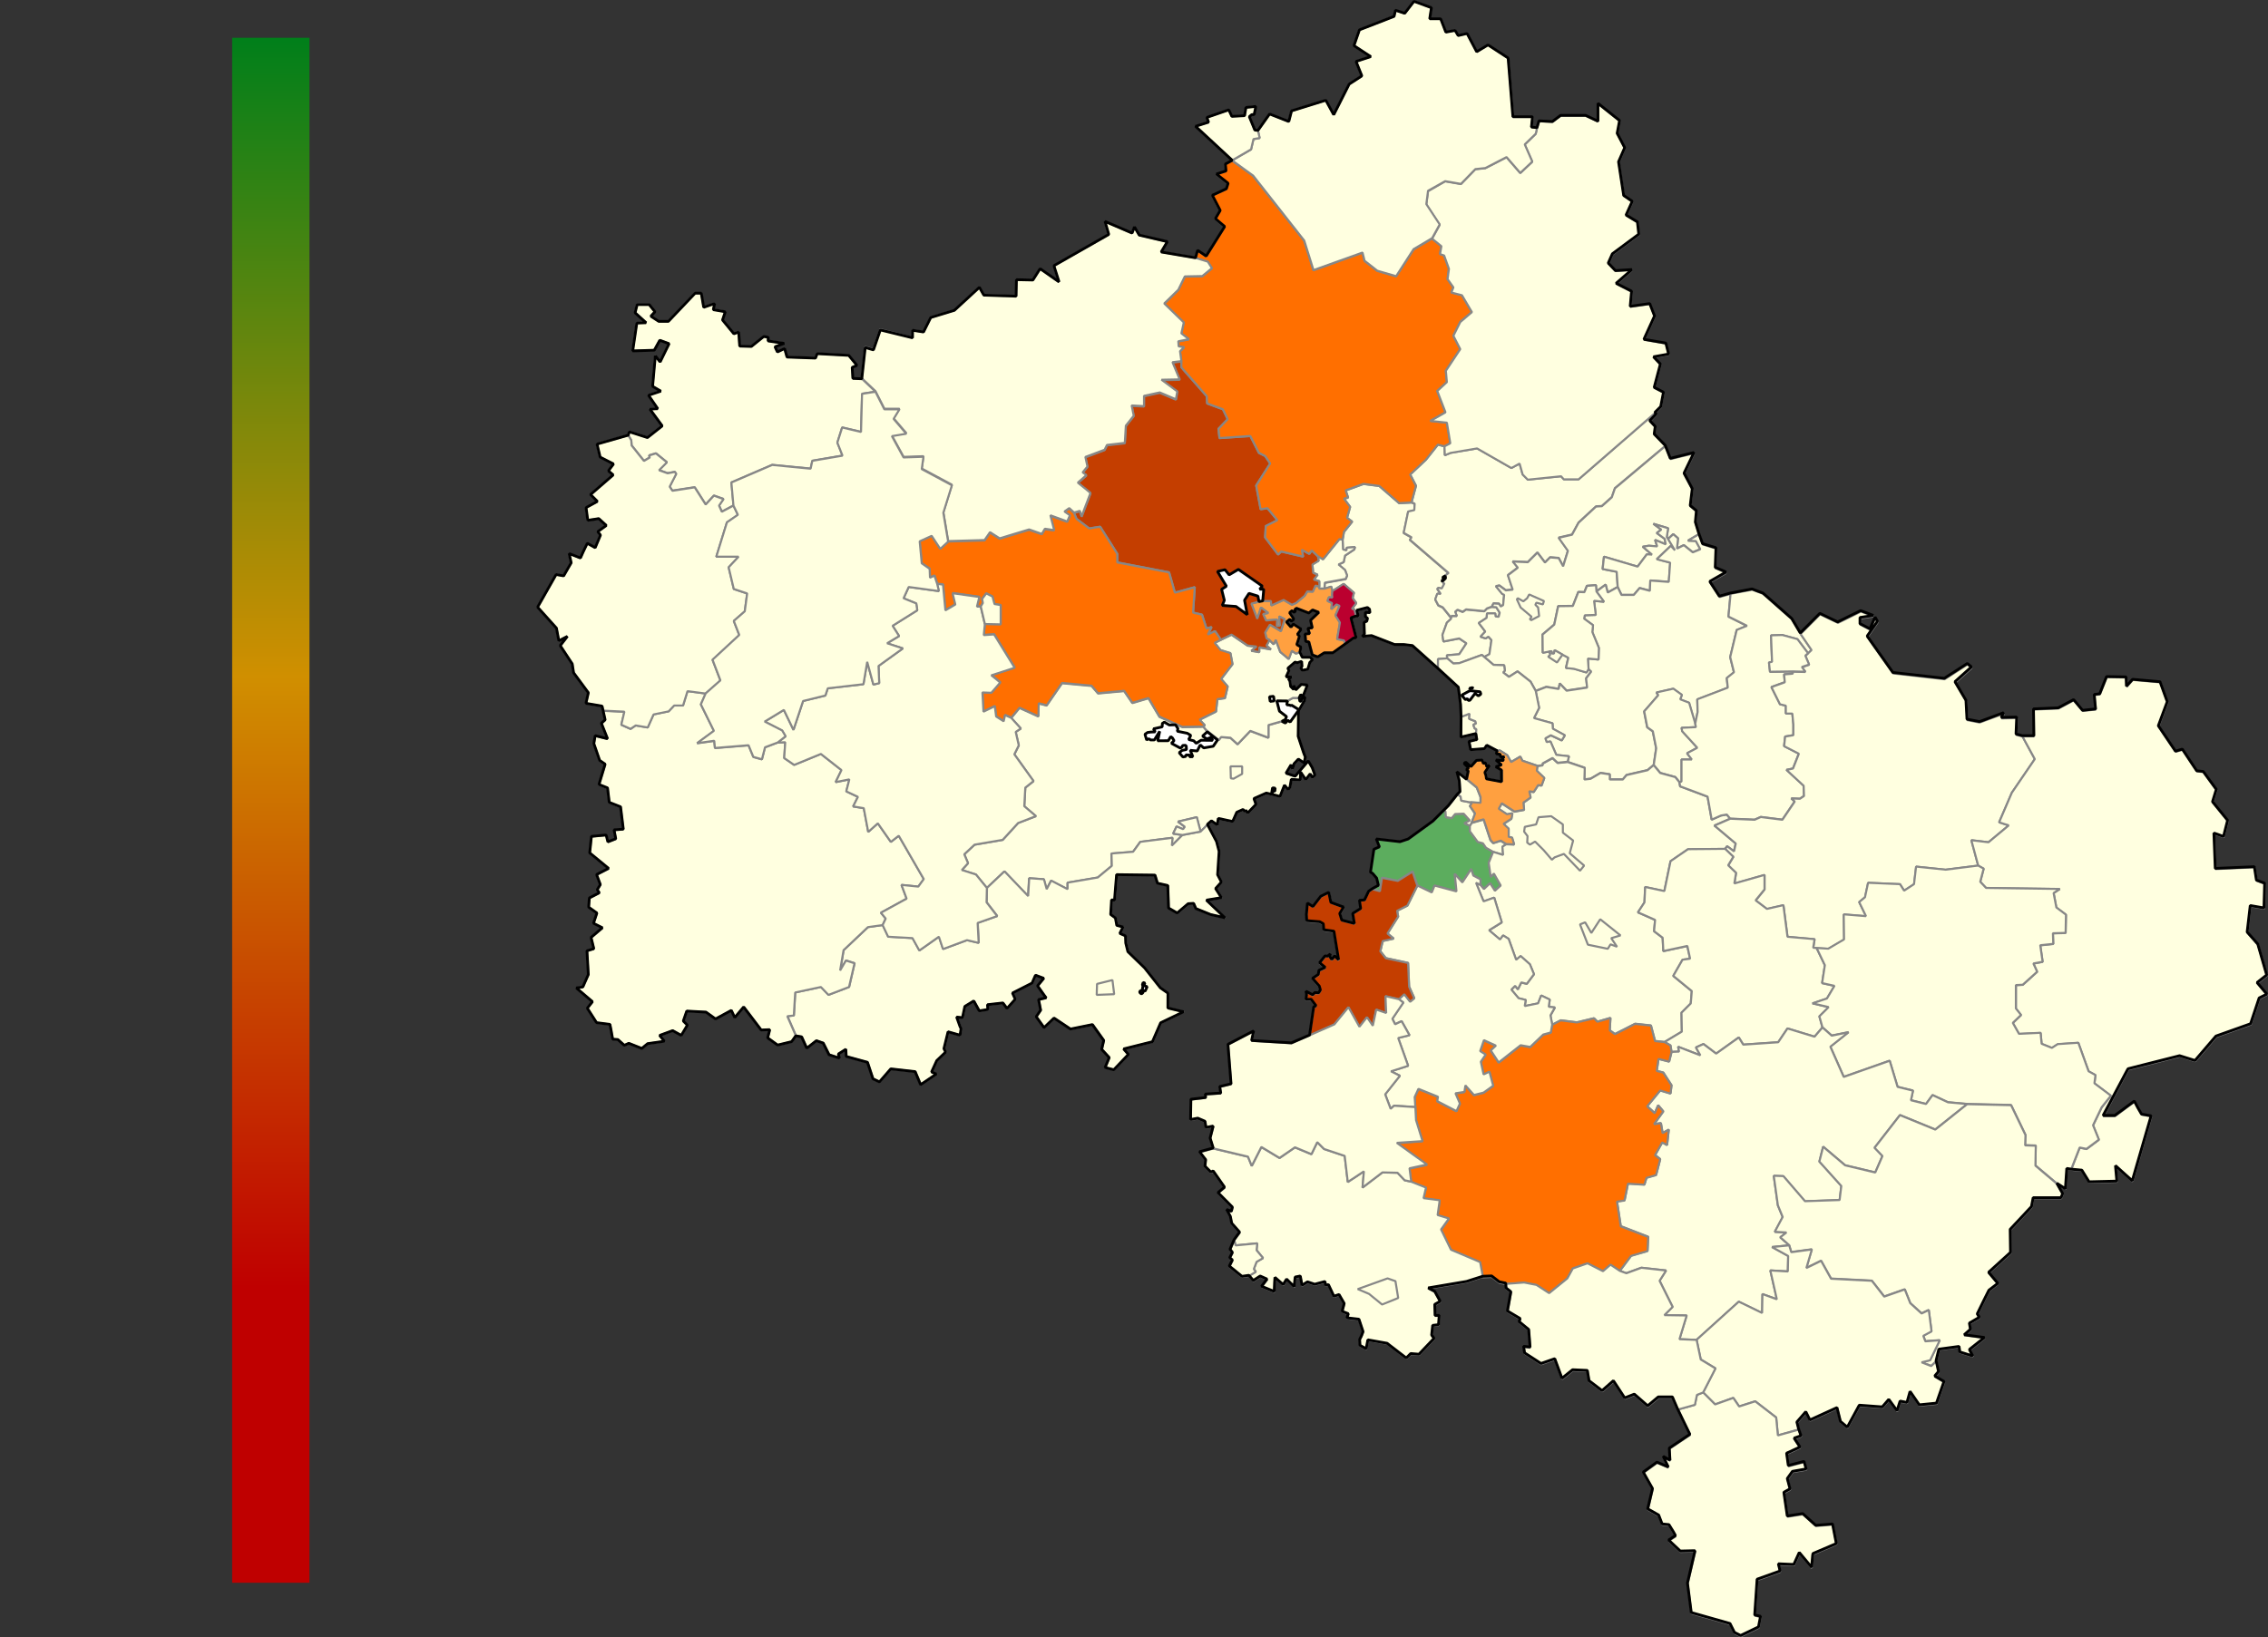 <?xml version="1.0" encoding="utf-8"?>
<!-- Generator: Adobe Illustrator 25.2.1, SVG Export Plug-In . SVG Version: 6.00 Build 0)  -->
<svg version="1.1"
	 id="svg5756" sodipodi:docname="Russia_Moscow_oblast_locator_map.svg" xmlns:cc="http://creativecommons.org/ns#" xmlns:dc="http://purl.org/dc/elements/1.1/" xmlns:inkscape="http://www.inkscape.org/namespaces/inkscape" xmlns:rdf="http://www.w3.org/1999/02/22-rdf-syntax-ns#" xmlns:sodipodi="http://sodipodi.sourceforge.net/DTD/sodipodi-0.dtd" xmlns:svg="http://www.w3.org/2000/svg"
	 xmlns="http://www.w3.org/2000/svg" xmlns:xlink="http://www.w3.org/1999/xlink" x="0px" y="0px" viewBox="0 0 3306.8 2387.8"
	 style="enable-background:new 0 0 3306.8 2387.8;" xml:space="preserve">
<rect x="0" y="0" width="3306.8" height="2387.8" fill="#333333" stroke="none"/>
<style type="text/css">
	
		.st0{fill-rule:evenodd;clip-rule:evenodd;fill:#FFFFE0;stroke:#878787;stroke-width:3;stroke-linejoin:bevel;stroke-miterlimit:10;}
	
		.st1{fill-rule:evenodd;clip-rule:evenodd;fill:#5CAD5E;stroke:#878787;stroke-width:3;stroke-linejoin:bevel;stroke-miterlimit:10;}
	
		.st2{fill-rule:evenodd;clip-rule:evenodd;fill:#FFA040;stroke:#878787;stroke-width:3;stroke-linejoin:bevel;stroke-miterlimit:10;}
	
		.st3{fill-rule:evenodd;clip-rule:evenodd;fill:#BB002F;stroke:#878787;stroke-width:3;stroke-linejoin:bevel;stroke-miterlimit:10;}
	
		.st4{fill-rule:evenodd;clip-rule:evenodd;fill:#C43E00;stroke:#878787;stroke-width:3;stroke-linejoin:bevel;stroke-miterlimit:10;}
	
		.st5{fill-rule:evenodd;clip-rule:evenodd;fill:#FF6F00;stroke:#878787;stroke-width:3;stroke-linejoin:bevel;stroke-miterlimit:10;}
	.st6{fill:none;stroke:#000000;stroke-width:4;stroke-linejoin:bevel;stroke-miterlimit:10;}
	
		.st7{fill-rule:evenodd;clip-rule:evenodd;fill:#FFFFFF;stroke:#000000;stroke-width:4;stroke-linejoin:bevel;stroke-miterlimit:10;}
	
		.st8{fill-rule:evenodd;clip-rule:evenodd;fill:#FFFFFF;stroke:#000000;stroke-width:4;stroke-linejoin:bevel;stroke-miterlimit:10;enable-background:new    ;}
	.st9{fill:url(#SVGID_1_);}
</style>
<sodipodi:namedview  bordercolor="#666666" borderopacity="1" gridtolerance="10" guidetolerance="10" id="namedview5861" inkscape:current-layer="svg5756" inkscape:cx="1238.2847" inkscape:cy="1187.4281" inkscape:pageopacity="0" inkscape:pageshadow="2" inkscape:window-height="961" inkscape:window-maximized="1" inkscape:window-width="1280" inkscape:window-x="-8" inkscape:window-y="-8" inkscape:zoom="0.2798779" objecttolerance="10" pagecolor="#ffffff" showgrid="false">
	</sodipodi:namedview>
<path id="_186521280" inkscape:label="#_Mytyschi" class="st0" d="M1961.1,831.4l-9.5-8l7.5-3.5l2-9.5l13.5-9l1-3.5l-12,1l-0.5,4
	l-5-1.5l-0.5-14l2-11.5l12-15l-7.5-5.5l4.5-16l-9-12l6-1.5l-3.5-10.5l26-9.5l23,3l29,25.1l18-1l4.5,2l-0.5,9.5l-9,2l-6.5,31.1
	l11.5,6.5l-2.5,3.5l56.5,48.6l-5,3.5v0.5l-3.5,2l1,2l1,0.5l-1,1l-2.5,1.5l0.5,0.5l2.5,3.5h1l-4,7.5l-5-1l-1.5,1.5l5,7.5l-5-0.5
	l-3,8.5l4.5,8.5l6.5,3l12,15v1.5l-6,5.5l-6.5,18l1.5,9.5l23-4.5l10.5,7l-10.5,16l-18,1.5l0.5,4.5l-13.5,1v13.6l-37-33.1l-7.5-1
	l-5-0.5h-13.5l-33.5-13l-12,1l-1.5,0.5l3-4l-0.5-16.5l2.5-1.5l1.5-0.5l1-4.5l-3-2v-6.5l6.5,0.5l-0.5-5l-3-2.5l-15.5,4l2,8.5h-3.5
	l-2.5-10l-3.5-0.5l6.5-8.5l-5.5-7.5l2-7.5l-15-13l-16.5,10.5l-1.5-6.5l-10,3l0.5-8.5l30.5-5.5l2-5L1961.1,831.4z"/>
<path id="_142981528" inkscape:label="#_Vidnoe" class="st1" d="M2010.1,1291.5l-2.5-10.5l-6-7l-3-1.5l2-13.5l3-20.1l8-3.5
	l-4.5-11.5l34.5,4l12-4l36-26.1l16-16l2,2l0.5,8l8.5,1.5l5-6l12.5-0.5l9,10l-8,4l8,3.5v8l11.5,15.5l7.5,2l4.5,6.5l10.5,6l-6.5,16
	l3,20.6l4.5-5l10,17.5l-8.5,7.5l-7-11l-9,8.5l-5-6v-8l-10.5-5.5l-3-9.5l-13,19.6l-11-12.5l2.5,25.6l-32-8.5l-4,10l-21-10l-7-20.5
	l-21.5,13.5l-23-4.5l-3,19.5l-11-3L2010.1,1291.5z"/>
<path id="_142172784" inkscape:label="#_Odintsovo" class="st0" d="M1402.5,1269l9-10l-5.5-13l15-14l41-7l22.5-24.6l26-10l-17-14.5
	l1.5-27.1l12-9.5l-28-39.1l6.5-13l-4.5-19.6l7.5-5l-14-15.5l12-14.5l27.5,12.5l0.5-19l11.5,3l22.5-32.6l43,4l9.5,11l38-3.5l12,17.5
	l23.5-7l16,27.1l33.5,15l30.5-0.5l4.2,5l18.2,14.4l3.5-4.3l13.5,1l10.5,9.5l18.5-19.5l26.5,10v-18.5l19.5-5.5l5,2.5l3.5-4l3.5,2.5
	l11.8-16.5l0.8-1.5l-10.6-6.6l-1,1l-1.5-1l-4.5-0.5l1-5.5l8-4.5h9.5l1,5h1.5l2.5-6l3.5,0.5l-1,5l-7.5,13l-1,1.5l-0.5,37.1l8.2,24.8
	l2.2,5.5l-1.7,8.7l-8.4-5.7l-6.3,6.7l-2.3,7.9l-2.1-6.3l-7.3,12.2l13.3,4.4l19.1-22.3l5.8,9.9l4,11l-4,3l-3-5l-6.5,8.5l-7.4-11
	l-0.6,11.5l-6.5-0.5l-6.5-0.5l-2,11.5l-2.5,3.5l-5.5-6.5l-6.5,16.5l-11.7-3.1l0.9-4.9l3.2,0.2l0.5-4.3l-3.8-0.5l-1.6,9.4l-7.5-1.8
	l-18,8l3,8.5l-12,12.5l-3-4l-0.5,2l-3.5-3l-9,4l-6,13.5l-21-4.5l-1.5,9.5l-8.5-6l-16,15.5l-5.5-21.1l-27.5,6.5l10,7.5l-2.5,3.5
	l-9.5-4l-5,10.5l13.5,2l-15.5,15.5l1-11.5l-47,6l-10.5,14.5l-31.5,2.5l0.5,18l-20.5,17l-44,7.5v9.5l-24-12.5l-6.5,12.5l-4-14.5
	l-21.5-1.5l-1.5,26.1l-34.5-36.1l-25.5,24.1l-16-19.6L1402.5,1269z"/>
<path id="_186807760" inkscape:label="#_Krasnogorsk" class="st0" d="M1749,1049.9l24-12l2-18l11-1.5l4-17l-9.5-11l16.5-21.6l-3-16
	l-14.5-4.5l-8.5-10.5l9-4.5l15.5-7.5l23.5,16l13,1.5l-7.5,6l11.5,2v-7l17,3l-6.5-5.5l4.5-8l6,6l3-6.5l6.5,17.5l12.5,10.5l4.5-12l6,4
	l6-2l3.5,7.5h11.5l3.5,3.5l-4,4l-3,10l-8,1.5l-2-3l1.5-3l-0.5-7l-6.5,2l-3-1l-10.5,9l1.5,3.5l-4,9l8,0.5l-4.5,2.5l2,3.5l1,7.5
	l4.5,4.5v-6l3,6.5l8-8l9,1l-5.7,14.5l-1.2,2.8l0.4-1.2l-3.5-2l-2,4.5h-9.5l-8,4.5l-15.5-0.2l3.9,15l10.3,7.9l-1.7,4.3l-5,2.5
	l-19.5,5.5v18.5l-26.5-10l-18.5,19.5l-10.5-9.5l-13.5-1l-3.5,4.3l-18.2-14.4l-4.2-5l2-2L1749,1049.9z"/>
<path id="_186808720" inkscape:label="#_Khimki" class="st2" d="M1853.1,876.5l0.5,6.5l18-8l12,7l6-2.5l12.5-10.5l4-6.5l8,0.5l4-9
	l5.5,1.5v3h7.5l10-3l1.5,6.5l-0.5,5.5l0.5,4l-5-0.5l-2,5.5l6.5,3l-1,9l7.5-7l4.5,2l-6,14l6.5,10.5l-4,24.1l10,2l1.5,5.5l-17.5,12.5
	h-12.5l-9.5,6l-8-3l-5-19l-4.5-0.5l-1-11l6.5-0.5l-2.5-7.5l6.5-1l-2.5-11l12-11.5l-9-3.5l-5.5,4.5l-18-7l-2.5,2l1.5,2l-2.5,2l-3-2.5
	l-3.5,3l6.5,9.5l-4,3l-2-3l-5,4l6.5,7.5l3.5-4.5l11.5,7.5l-5.5,7.5l3,2.5l-4,12.5l6,3.5l-1.5,7.5l-6,2l-6-4l-4.5,12l-12.5-10.5
	l-6.5-17.5l-3,6.5l-6-6l-4.5-2.5l-2-8.5l7-11.5l16,9.5l5.5-17.5l-8-4l1,13.5l-4.5,0.5l0.5-9.5l-16,1.5l-4.5-9.5l7.5-1.5l-10.5-8
	l-5.5,16.5l-8.5-22.1l11-3l5.5-1H1853.1z"/>
<path id="_186813992" inkscape:label="#_Dolgoprudny" class="st3" d="M1942.6,862l16.5-10.5l15,13l-2,7.5l5.5,7.5l-6.5,8.5l3.5,0.5
	l2.5,10l-7,2.5l7.5,29.1l-4,0.5l-12.5,9l-1.5-5.5l-10-2l4-24.1l-6.5-10.5l6-14l-4.5-2l-7.5,7l1-9l-6.5-3l0.5-2l1.5-3.5l5,0.5l-0.5-4
	L1942.6,862z"/>
<path id="_186815192" inkscape:label="#_Lobnya" class="st0" d="M1958.1,801.3l5,1.5l0.5-4l12-1l-1,3.5l-13.5,9l-2,9.5l-7.5,3.5
	l9.5,8l3,8l-2,5l-30.5,5.5l-0.5,8.5h-7.5v-3v-7.8l-8-2.3l5.5-7l-6.5-3l-1-12l9-5.5l-1-6.5l7.5,4.5l24-29.6l4.5,1L1958.1,801.3z"/>
<path id="_186816128" inkscape:label="#_Reutov" class="st0" d="M2151.1,1052l1,3.5l-4,1.5l2,5.5l2.5,1l-0.5,6.5l-21.5,5v-2.5v-27.1
	l12-4.5l-0.5,7.5L2151.1,1052z"/>
<path id="_186818312" inkscape:label="#_Solnechnogorsk" class="st4" d="M1923.6,855.5l-5.5-1.5l-4,9l-8-0.5l-4,6.5l-12.5,10.5
	l-6,2.5l-12-7l-18,8l-0.5-6.5h-12l1.5-17h-6l4-4.5l-35-24.6l-13.5,8l-6-7.5l-11,2.5l13,21.6l-7,4.5l4,16l-3,7.5l20,1.5l16.5,12
	l-4-21.1l6.5-10l13,4l1.5,8l-11,3l8.5,22.1l5.5-16.5l10.5,8l-7.5,1.5l4.5,9.5l16-1.5l-0.5,9.5l4.5-0.5l-1-13.5l8,4l-5.5,17.5
	l-16-9.5l-7,11.5l2,8.5l4.5,2.5l-4.5,8l6.5,5.5l-17-3v7l-11.5-2l7.5-6l-13-1.5l-23.5-16l-15.5,7.5l-8.5-12.5l-10.5,5l5.5-11l-7.5,2
	l-6.5-20.1l-13-3l2.5-37.1l-29,8l-8.5-29.6l-75.5-14.5v-12.4l-25-39.6l-16,2.5l-18.5-14l-3.5-8.5l8.5-2.5l2.5,8l13-34.1l-18.5-15
	l12.5-11l-5.5-4l7-8.5l-3-14l28-10.5l3.5-7l26-3l1.5-25.1l11.5-14.5l-3-15l18,1v-15l23-5l23.5,10l2-11.5l-23-17l26.5-0.5l-10.5-25.1
	l13-1.5v8.5l37,42.1l0.5,10.5l23,8.5l7,14.5l-13.5,14l1.5,13.5l45-3l12.5,24.6l9,4.5l7.5,11l-20.5,32.1l6.5,34.6l10-1.5l14.5,17.5
	l-17,8.5l-1,16.5l19,25.1l4.5-4.5l32,7.5l-2-10l11,6l3.5-5l9,8.5l1,6.5l-9,5.5l1,12l6.5,3l-5.5,7l8,2.3V855.5z"/>
<path id="_186824720" inkscape:label="#_Korolev" class="st0" d="M2127.6,931.1l-23,4.5l-1.5-9.5l6.5-18l6-5.5v-1.5l0.5-1v-1.5h8
	l-2.5-6l3.5-3l7.5,3l5-3.5l26.5,2.5l4-4l7-2.5l6.5,0.5l5,8l-1.5,6l-4.5-0.5l-0.5-4.5h-12l-0.5,6.5l-11.5,7.5l9.5,12.5l-7,7.5
	l7.5,2.5l4-2.5l4.5,5l-3,20.6l-7.5,4l-3.5-3l-33,12l-8.5,0.5l-9-7.5l-0.5-4.5l18-1.5l10.5-16L2127.6,931.1z"/>
<path id="_186826872" inkscape:label="#_Pushkino" class="st0" d="M2096.6,648.4l9.5,2.5l0.5,13l8.5-3.5l38.5-6.5l50,28.6l12-6.5
	l4.5,16l7.5,7.5l48.5-5l4,4.5h21.5l-0.5,0.5l112-97.2l2,2l-9.5,10l8,8.5l-1.5,11l16,16.5l-73.5,61.6l-4.5,13l-14.5,13l-8.5,0.5
	l-25.5,23.6l-9.5,17.5l-19.5,4.5l13.5,19l-7,22.6l-6.5-12l-12.5-1l-7.5,7.5l-11-14.5l-14,14l-22-1l7.5,9l-14.5,11l7,21.1l-10,1
	l-9.5-7l-5,1l9,11l3,1.5l-1.5,15l-3.5,2l-2.5-4l-8-0.5l-2.5,5l-7,2.5l-4,4l-26.5-2.5l-5,3.5l-7.5-3l-3.5,3l2.5,6h-8v1.5l-0.5,1
	l-12-15l-6.5-3l-4.5-8.5l3-8.5l5,0.5l-5-7.5l1.5-1.5l5,1l4-7.5h-1l-2.5-3.5l3-1.5l-1-0.5l1-1l1,0.5l1-2l-0.5-3v-0.5l5-3.5
	l-56.5-48.6l2.5-3.5l-11.5-6.5l6.5-31.1l9-2l0.5-9.5l-4.5-2l6.5-24.1l-8.5-16.5l23-21.6L2096.6,648.4z"/>
<path id="_186827496" inkscape:label="#_Dmitrov" class="st5" d="M1718,498.1l15.5-3l-11-8.5l3.5-16l-28.5-27.6l20.5-20l9.5-19.5
	l25.5-0.5l14-11.5l-6-9.5l-18-5.5l3-11l7.5,5l5,3.5l27-43.1l-13.5-11.5l7-12l-11.5-22.1l20.5-9.5l2.5-8l-17-13.5l14-4.5l-1-10
	l10-5.5l30.5,22.1l74.5,94.7l13.5,43.1l71.5-25.6l3,12l18.5,14.5l27.5,8L2061,364l27-16l13.5,11l-2,11.5l6,2l7,19.5l-2,15l8.5,12
	l-3,7.5l15.5,4l14.5,24.6l-17,14.5l-10,20.1l10,19.5l-21,31.6l1.5,16.5l-14,13l12,31.1l-22,12.5l24,2.5l5,30.1l-8.5,4.5l-9.5-2.5
	l-17.5,22.1l-23,21.6l8.5,16.5l-6.5,24.1l-18,1l-29-25.1l-23-3l-26,9.5l3.5,10.5l-6,1.5l9,12l-4.5,16l7.5,5.5l-12,15l-2,11.5l-4.5-1
	l-24,29.6l-7.5-4.5l-9-8.5l-3.5,5l-11-6l2,10l-32-7.5l-4.5,4.5l-19-25.1l1-16.5l17-8.5l-14.5-17.5l-10,1.5l-6.5-34.6L1852,676
	l-7.5-11l-9-4.5l-12.5-24.6l-45,3l-1.5-13.5l13.5-14l-7-14.5l-23-8.5l-0.5-10.5l-37-42.1v-8.5l-2-14.5l6-6l-8-1L1718,498.1z"/>
<path id="_186830176" inkscape:label="#_Schelkovo" class="st0" d="M2166.1,931.1l-7.5-2.5l7-7.5l-9.5-12.5l11.5-7.5l0.5-6.5h12
	l0.5,4.5l4.5,0.5l1.5-6l-5-8l-6.5-0.5l2.5-5l8,0.5l2.5,4l3.5-2l1.5-15l-3-1.5l-9-11l5-1l9.5,7l10-1l-7-21.1l14.5-11l-7.5-9l22,1
	l14-14l11,14.5l7.5-7.5l12.5,1l6.5,12l7-22.6l-13.5-19l19.5-4.5l9.5-17.5l25.5-23.6l8.5-0.5l14.5-13l4.5-13l73.5-61.7l7.5,19
	l34.5-8.5l-14.5,30.1l12,22.6l-3,24.6l9,7.5l-1.5,16.5l5,16.5l-16,9.5l11.5,0.5l6.5,12l-11,4.5l-13-10.5l-10,5l1.5-15l-7-6l-7.5,7
	l-2-2.5l2-13l-21.5-6.5l11.5,8.5l-6.5,5l11.5,8.5l1.5,8l-15.5-6.5l3,9.5l-12-1l-9,1.5l13.5,11.5l-7.5-0.5l-13.5,18l-49-14.5l-2,18
	l20.5,4l1.5,22.1l-14.5,8l-3-11.5l-13.5,10l-0.7-9.2l-13.2,1l-3.7,9.2l-8.8-0.3l-8,20.4l-21.4,0.3l-5.7,26.9l-17.1,14.5l0.3,26.6
	l9.3-1.8l3.5-0.5l0.5,3.5h3l1-5l11.5,6.5l8.5,4.5l-3.5,15l11.5,1l18.5,5.5l3-5l4,3.5l-7.5,10l1.5,13.5l-30,4.5l-10-10.5l-1.5,8
	l-18-3l-15.5,6l-7.5-13.5l-19-15l-12.5,8l-8.5-6.5l2.5-2.5l-1-8l-15.5-0.5l-13.5-11.5l7.5-4l3-20.6l-4.5-5L2166.1,931.1z"/>
<path id="_186831808" inkscape:label="#_SergievPosad" class="st0" d="M2107.1,264.5l23,4l21-21.6l14.5-1.5l31-16l20,23.1l17.5-16.5
	l-11-25.1l16-15.5l2-8.5l3-10l19.5,1l12-9h36.5l18,8.5v-26.1l31.5,25.1l-3.5,18.5l11,21.1l-9,20.6l7.5,49.1l12.5,8.5l-9,20.1
	l16.5,10l2,18l-38.5,28.6l-6,13.5l10.5,11l24-1.5l-23,20l22.5,11.5l-2,22.1l28.5-4l7,18l-15.5,34.1l32,5.5l4,16l-22,4l10,10.5
	l-9,34.1l13.5,7l-4,21.1l-8.5,8.5l-111.5,96.8h-21.5l-4-4.5l-48.5,5l-7.5-7.5l-4.5-16l-12,6.5l-50-28.6l-38.5,6.5l-8.5,3.5l-0.5-13
	l8.5-4.5l-5-30.1l-24-2.5l22-12.5l-12-31.1l14-13l-1.5-16.5l21-31.6l-10-19.5l10-20l17-14.5l-14.5-24.6l-15.5-4l3-7.5l-8.5-12l2-15
	l-7-19.5l-6-2l2-11.5l-13.5-11l11-20.1l-19.5-29.6l2.5-19.5L2107.1,264.5z"/>
<path id="_186707080" inkscape:label="#_Chernogolovka" class="st0" d="M2387.7,826.4l13.5-18l7.5,0.5l-13.5-11.5l9-1.5l12,1l-3-9.5
	l15.5,6.5l-1.5-8l-11.5-8.5l6.5-5l-11.5-8.5l21.5,6.5l-2,13l2,2.5l10,16.5l-6-6.5l-20.5,19.5l19.5,5l-2,28.1l-27-2l-0.5,15l-15-4
	l-8.5,10h-18l-5.5-11.5l-1.5-22.1l-20.5-4l2-18L2387.7,826.4z"/>
<path id="_186709296" inkscape:label="#_Noginsk" class="st0" d="M2414.7,1091.2l-3.6,24.4l-9,7.5l-30.5,7l-5.5,6.5h-19v-7.5
	l-13.5-2l-14.5,8.5l-9,1l0.5-17l-25-8.5l2-8l-18.5-2l-8.5-19.6l-5.5,1l-2-5.5l8-4.5l16,7.5l4.5-7.5l-17.5-9.5l-0.5-8l-27-7.5l7.5-15
	l-5-24.6l15.5-6l18,3l1.5-8l10,10.5l30-4.5l-1.5-13.5l7.5-10l-4-3.5l-1-15.5l15.5,1.5l0.5-17l-9.5-23.1l1-10l-13-9.5l1-5l16-0.5
	l-2.5-20.6l14.5,1.5l-11-15l13.5-10l3,11.5l14.5-8l5.5,11.5h18l8.5-10l15,4l0.5-15l27,2l2-28.1l-19.5-5l20.5-19.5l6,6.5l-10-16.5
	l7.5-7l7,6l-1.5,15l10-5l13,10.5l11-4.5l-6.5-12l-11.5-0.5l16-9.5l5.5,15l19.5,6l-1,28.6l14,6l1.5,1l-23.5,13.5l14,21.6l16-4.5
	l-3,33.1l27,13.5l-15,6l-9.5,39.6l5.5,22.1l-10.5,8.5l1.5,14l-44.5,17l0.5,18.5l-3.5,17.1l-9-30.6l-13-5l2.5-6.5l-12.5-9l-24.5,5.5
	l2.5,4l-20.5,23.6l4.5,23.1l8.1,5.9L2414.7,1091.2z"/>
<path id="_186709472" inkscape:label="#_LosinoPetrovsky" class="st0" d="M2283.2,974.3l3.5-15l-8.5-4.5l-11.5-6.5l-1,5h-3l-0.5-3.5
	l-3.5,0.5l-9.3,1.8l-0.3-26.6l17.1-14.5l5.7-26.9l21.4-0.3l8-20.4l8.8,0.3l3.7-9.2l13.2-1l0.7,9.2l11,15l-14.5-1.5l2.5,20.6l-16,0.5
	l-1,5l13,9.5l-1,10l9.5,23.1l-0.5,17l-15.5-1.5l1,15.5l-3,5l-18.5-5.5L2283.2,974.3z"/>
<path id="_186710344" inkscape:label="#_Elektrostal" class="st0" d="M2466.7,1107.6h-15v32.1l-3,1l-6-7.5l-22-6l-9.5-11.5l3.6-24.4
	l-4.9-24.8l-8.1-5.9l-4.5-23.1l20.5-23.6l-2.5-4l24.5-5.5l12.5,9l-2.5,6.5l13,5l9,30.6l1,5l-21,1l1,5l22,24.1l-15,8L2466.7,1107.6z"
	/>
<path id="_186716824" inkscape:label="#_Lytkarino" class="st0" d="M2177.1,1229.9l11-3.5l8,5l-5.5,3.5l1,12l-14.5-4.5l-10.5-6
	l-4.5-6.5l-7.5-2l-11.5-15.5v-8l2.5-4l17.5-5l10,30.1L2177.1,1229.9z"/>
<path id="_186718616" inkscape:label="#_Dzerzhinsky" class="st0" d="M2130.6,1167.7l13,2.5l2,2l-2.5,3.5l7.5,11l-5,13.5l-2.5,4
	l-8-3.5l8-4l-9-10l-12.5,0.5l-5,6l-8.5-1.5l-0.5-8l-2-2l6.5-6.5l13-16.5l4.5,3L2130.6,1167.7z"/>
<path id="_186720768" inkscape:label="#_Kotelniki" class="st0" d="M2138.6,1136.7l14.5,12l5.5,14v8.5l-15-1l-13-2.5l-1-6l-4.5-3
	l4-4l-1-16l-3.5-13L2138.6,1136.7z"/>
<path id="_186722168" inkscape:label="#_Ramensky" class="st0" d="M2188.1,1291.5l-10-17.5l-4.5,5l-3-20.6l6.5-16l14.5,4.5l-1-12
	l5.5-3.5l11.5,0.5l-3-10l-5-1v-12l-7.5-7l11.5-7.5l1.5-8l-8,1.5l-12-8l4.5-8l18.5,12l14-2.5l-1-10.5l10.5-7.5l-2-9l6.5,1l6.5-10
	l5,0.5l4-11l-11-10.5l1-7l7.5-1v-2.5l14.5-8l7.5,7l14.5-1.5l25,8.5l-0.5,17l9-1l14.5-8.5l13.5,2v7.5h19l5.5-6.5l30.5-7l9-7.5
	l9.5,11.5l22,6l6,7.5l1,6l40,15l6,33.6l13.5-6l8.5-1.5l5,6l-23,10l31,26.1l-2.5,11.5l-10-7.5l-3,4l-54,0.5l-25.5,17.5l-9,43.6l-28-6
	l-1,22.5l-9.5,14.5l25,11l-1.5,16.5l12.5,9.5l1,19.6l35-7.5l4,18.5l-11,1.5l-13.5,23.6l27,22.1l-1.5,18l-13.5,13.5l0.5,27.6l-25,15
	l-14-1.5l-6-22.6l-23-2.5l-29.5,15l-7.5-5.5l1-18l-19,5.5l-5-5l-25,6l-23.5-3l-12.5,6.5l-2.5-13.5l6.5-11.5l-9-1l1.5-10.5l-12.5-6
	l-4.5,11.5l-19.5,4l1.5-9l-10.5-2.5l-10.5-12.5l5.5-5.5l4,5l5-10l8,2l10.5-14l-6-14.5l-13.5-12l-6.5,5.5l-11-30.6l-8-5l-4.5,6
	l-16-13.5l18.5-11.5l-11-36.1l-15.5,5.5l-11-27.1l6.5,3l5,6l9-8.5l7,11L2188.1,1291.5z"/>
<path id="_186723144" inkscape:label="#_Bronnitsy" class="st0" d="M2348.2,1377.3l-4,6.5l-29-6l-11.5-29.6l7.5-3l9,15.5l13-20
	l29.5,23.6l-13.5,4l8.5,12.5L2348.2,1377.3z"/>
<path id="_186730704" inkscape:label="#_PavlovskyPosad" class="st0" d="M2459.7,1098.6l15-8l-22-24.1l-1-5l21-1l-1-5l3.5-17.1
	l-0.5-18.5l44.5-17l-1.5-14l10.5-8.5l-5.5-22.1l9.5-39.6l15-6l-27-13.5l3-33.1l31.5-6l16,6l42,37.1l12.5,21.1l16,23.6l-5,5
	l-15.5-20.6l-22-6l-16.5,0.5l1.5,38.6l-4.5,1l1.5,13.5l33.5-0.5l-0.5,3l-12.5,1l1,11.5l-19.5,7l12.5,25.1l8.5,2v11.5h9.5l1.5,15.9
	v15.7l-12,2l-1.5,14l21.5,11l-8.5,21.6l-9.5,2l25,23.1l0.5,15l-6,4l-12.5-0.5l5,4.5l-18,26.6l-31.5-4l-9,4l-35.5-1.5l-5-6l-8.5,1.5
	l-13.5,6l-6-33.6l-40-15l-1-6l3-1v-32.1h15L2459.7,1098.6z"/>
<path id="_186731552" inkscape:label="#_OrekhovoZuevo" class="st0" d="M2948.8,1074l18,33.1l-33.5,49.1l-18.5,43.1l14,4.5
	l-29.5,24.6l-25-3l10,37.1l-47.5,6l-43-4.5l-3,25.6l-14.5,9.5l-6-9.5l-46.5-2l-4.5,21.1l-8.5,7l10,20.6l-32.5-2.5l0.5,36.6l-23,13.5
	l-17-1l-5-0.5l2-12.5l-39.5-3.5l-6-46.1l-24,5.5l-16.5-12.5l13-16v-21.1l-44,12.5l2.5-15.5l-11.5-11l7.5-12.5l-12-11.5l3-4l10,7.5
	l2.5-11.5l-31-26.1l23-10l35.5,1.5l9-4l31.5,4l18-26.6l-5-4.5l12.5,0.5l6-4l-0.5-15l-25-23.1l9.5-2l8.5-21.6l-21.5-11l1.5-14l12-2
	v-15.7l-1.5-15.9h-9.5v-11.5l-8.5-2l-12.5-25.1l19.5-7l-1-11.5l12.5-1l0.5-3l18,0.5l-5-7l10.5-3.5l-5.5-13l9-8.5l-16-23.5l28.5-28.6
	l26,12.5l33.5-16.5l18.5,7l-19.5,3v9l14.5,7.5l7.5-17l3.5,6l-15,21.6l37.5,53.1l75,8.5l33.5-21.6l6,5l-24,21.5l16,27.1l1.5,27.6
	l18,3.5l35.5-13l-3.5,7l22.5-0.5l-1,24.6L2948.8,1074z"/>
<path id="_186736624" inkscape:label="#_Elektrogorsk" class="st0" d="M2582.2,926.6l16.5-0.5l22,6l15.5,20.6l-4,3.5l5.5,13
	l-10.5,3.5l5,7l-18-0.5l-33.5,0.5l-1.5-13.5l4.5-1L2582.2,926.6z"/>
<path id="_186740488" inkscape:label="#_Shatura" class="st0" d="M2914.8,1199.3l18.5-43.1l33.5-49.1l-18-33.1h17l-0.5-39.1l36-1.5
	l22.5-12l13,15.5l19-2l-2-21.1l8-1l10-25.1l28.5,0.5l0.5,13.5l9-10l40,3.5l10.5,29.1l-13,35.1l25,37.1l10-3l21,31.6l9.5,1l19,26.1
	l-5.5,18l22,27.1l-6,23.6l-9.5-3.5l-4.5-1.5l2,51.6l57-2.5l3,19.6l12,4.5v0.5l-1,35.6l-20-3.5l-4.5,38.6l15.5,17.6l13,45.1l-14,11
	l13.5,16l0.5,1l-11,5.5l-12.5,37.6l-50.5,18l-30.5,35.6l-22.5-7l-75,19l-1,1.5l-35.5,66.7h17l28.5-21.1l5,9.5l5.5,9.5l14,2.5
	l-27.5,94.7l-24.5-22.1l2,22.6l-40.5,1l-10.5-17l-16-1.5l12.5-32.1l10,2l18-13.5l-8.5-21.1l12.5-26.1l13.5-17l-24-18.1l1.5-12
	l-10-5.5l-15-41.6l-30,2l-8.5,5.5l-15-6l-1.5-16l-31.5,1.5l-9-16l12-11.5l-7.5-9.5v-34.1l10-0.5l21-19l-5.5-12l13.5-2.5l-3.5-24.1
	l19-2l-0.5-15.5l18.5-0.5l0.5-26.6l-14-10.5l-4-21.1l9-6l-107.5-1.5l-8.5-9l5-19.1l-8-4.5l-10-37.1l25,3l29.5-24.6L2914.8,1199.3z"
	/>
<path id="_186751448" inkscape:label="#_Voskresensk" class="st0" d="M2466.7,1445.4l-27-22.1l13.5-23.6l11-1.5l-4-18.6l-35,7.5
	l-1-19.5l-12.5-9.5l1.5-16.5l-25-11l9.5-14.5l1-22.5l28,6l9-43.6l25.5-17.5l54-0.5l12,11.5l-7.5,12.5l11.5,11l-2.5,15.5l44-12.5
	v21.1l-13,16l16.5,12.5l24-5.5l6,46.1l39.5,3.5l-2,12.5l5,0.5l12,25.1l-4,26.1l18,4l-11,18.5l-21,7l23.5,5.5l-13.5,13.5l4.5,16
	l-11.5,13.5l-39.5-12l-13.5,20.1l-51,3.5l-6.5-10.5l-33,23.6l-18.5-14l-11,5l6.5,11.5l-32.5-12.5l1.5,7l-11,0.5l-1.5-9.5l-8.5-5
	l25-15l-0.5-27.6l13.5-13.5L2466.7,1445.4z"/>
<path id="_186754144" inkscape:label="#_Egoryevsk" class="st0" d="M2720.7,1336.2l-10-20.6l8.5-7l4.5-21.1l46.5,2l6,9.5l14.5-9.5
	l3-25.6l43,4.5l47.5-6l8,4.5l-5,19.1l8.5,9l107.5,1.5l-9,6l4,21l14,10.5l-0.5,26.6l-18.5,0.5l0.5,15.5l-19,2l3.5,24.1l-13.5,2.5
	l5.5,12l-21,19l-10,0.5v34.1l7.5,9.5l-12,11.5l9,16l31.5-1.5l1.5,16l15,6l8.5-5.5l30-2l15,41.6l10,5.5l-1.5,12l24,18.1l-13.5,17
	l-12.5,26.1l8.5,21l-18,13.5l-10-2l-12.5,32.1l-6-1l-2,29.6l-12.5-8l-31.5-26.6l0.5-29.1l-15.5-0.5l0.5-15l-21-43.6l-64-1.5l-28-2.5
	l-22.5-10.5l-9.5,13l-22-5.5l3-14l-22.5-5.5l-11.5-38.1l-67,23.6l-19.5-44.1l26.5-21.1l-24.5,5l-13.5-12l-4.5-16l13.5-13.5
	l-23.5-5.5l21-7l11-18.5l-18-4l4-26.1l-12-25.1l17,1l23-13.5l-0.5-36.6L2720.7,1336.2z"/>
<path id="_186756552" inkscape:label="#_Kolomna" class="st0" d="M2652.7,1694l32,35.6l-2.5,20.5l-50.5,2l-31.5-36.6l-14-0.5l6,43.1
	l7,17l-11.5,21.6l17,1l-9,7l13,11.5l-25,2.5l23.5,13l-0.5,22.6l-25.5-1.5l9.5,42.1l-21-7.5l-0.5,27.6l-34-16.5l-61.5,55.6l-25-1
	l10.5-34.6l-32.5-0.5l12-12l-19-38.1l9.5-15l-36-4l-22,8l-9.5-3.5l16.5-22.1l24-7l1-20.6l-40-15.5l-5.5-36.1l11-1.5l5-24.6l24,1.5
	l3-10l14-4l6-23.1l-7.5-6l10.5-18.5l7,4l2.5-22.5l-9,5l-2.5-14.5l-10,1.5l13.5-18.6l-7.5-9l-5,11.5l-11-10l19-23.1l15,4.5l1.5-12
	l-12-18.5l-9.5-2.5l2.5-17.5l15.5,4l3.5-14l11-0.5l-1.5-7l32.5,12.5l-6.5-11.5l11-5l18.5,14l33-23.6l6.5,10.5l51-3.5l13.5-20.1
	l39.5,12l11.5-13.5l13.5,12l24.5-5l-26.5,21.1l19.5,44.1l67-23.6l11.5,38.1l22.5,5.5l-3,14l22,5.5l9.5-13l22.5,10.5l28,2.5
	l-46.5,37.1l-51.5-21.1l-37,47.6l11.5,12l-10.5,24.1l-44-10.5l-32-27.1L2652.7,1694z"/>
<path id="_186760584" inkscape:label="#_Istra" class="st5" d="M1344,821.4l-3-32.1l17.5-8l12.5,19l11.5-10.5l53-1.5l8-11.5l14,9
	l43-13l18.5,6.5l4.5-7.5l13.5,2l-5.5-21.6l24.5,9l4-9l-8-5.5l7-5l7,6.5l3.5,8.5l18.5,14l16-2.5l25,39.6v12.5l75.5,14.5l8.5,29.6
	l29-8l-2.5,37.1l13,3l6.5,20l7.5-2l-5.5,11l10.5-5l8.5,12.5l-9,4.5l8.5,10.5l14.5,4.5l3,16l-16.5,21.6l9.5,11l-4,17l-11,1.5l-2,18
	l-24,12l7.5,8l-2,2l-30.5,0.5l-33.5-15l-16-27.1l-23.5,7l-12-17.5l-38,3.5l-9.5-11l-43-4l-22.5,32.6l-11.5-3l-0.5,19l-27.5-12.5
	l-12,14.5l-9-4l-2,9l-11-7l-2-15l-16.5,8l-1.5-28.1l13,0.5l13-15l-13-10.5l34-11l-30-48.6l-15,1l1.5-16l23,0.5v-28.1l-9-1.5l-3-11
	l-9-4.5l-6,8l1,6l-3,5h-5.5l3.5-14l-39-5.5l4,16.5l-14.5,8.5l-3.5-37.6l-8.5-1l-4-12l-6.5,3l-0.5-13L1344,821.4z"/>
<path id="_186765040" inkscape:label="#_Lukhovitsy" class="st0" d="M2682.2,1750.2l2.5-20.5l-32-35.6l5.5-21.6l32,27.1l44,10.5
	l10.5-24.1l-11.5-12l37-47.6l51.5,21.1l46.5-37.1l64,1.5l21,43.6l-0.5,15l15.5,0.5l-0.5,29.1l31.5,26.6l8.5,15l-2.5,6h-40.5l-2.5,13
	l-31,33.1l0.5,33.6l-32,29.1l13.5,16l-13,10l-7.5,15l-9.5,19.5l3,5l-14.5,8.5l1.5,9l-9,8l29.5,4l-22,17.6l5,9.5l-19-6l-1-8l-29.5,4
	l-4,16.5l-7.5,7l-14-5.5l12.5-3l14-29.1l-21,1.5l-3-8l12-6.5l-4-31.1l-10.5,5l-16.5-15l-8-20.1l-30,10.5l-18-23.1l-59.5-3
	l-14.5-26.1l-21.5,10.5l8-27.1l-30,4l-3-10l-13-11.5l9-7l-17-1l11.5-21.6l-7-17l-6-43.1l14,0.5l31.5,36.6L2682.2,1750.2z"/>
<path id="_186864912" inkscape:label="#_Taldom" class="st0" d="M1834.1,190.3l17-24.1l28,11l4-15.5l50-15.5l11.5,21.1l22.5-44.6
	l18.5-12l-8.5-21.1l21.5-7l-24.5-16l8-23.1l50.5-19.5l2-9l13.5,4.5l13.5-17.7l25.5,9.5l-2.5,16h16l7.5,19.5l13.5-2.5l4.5,7.5l13-3
	l14,26.6l16.5-10l29.5,19.5l7,85.7h28.5l-1.5,15l8,1l-2,8.5l-16,15.5l11,25.1l-17.5,16.5l-20-23.1l-31,16l-14.5,1.5l-21,21.6l-23-4
	l-25,14l-2.5,19.5l19.5,29.6l-11,20l-27,16l-25.5,39.5l-27.5-8l-18.5-14.5l-3-12l-71.5,25.6l-13.5-43.1l-74.5-94.7l-30.5-22.1
	l27.5-16l3.5-15l9-1.5L1834.1,190.3z"/>
<path id="_186867008" inkscape:label="#_Dubna" class="st0" d="M1791.6,160.2l4.5,9.5l18.5-1l2-12l14.5-1.5l-2.5,12h-3.5l-3.5,3
	l8,19.6l4.5,0.5l2.5,11l-9,1.5l-3.5,15l-27.5,16l-53.5-49.6l19-6l-2.5-7L1791.6,160.2z"/>
<path id="_186871336" inkscape:label="#_Stupino" class="st5" d="M2074.1,1664.5l-9.5-30.6l-1-19l-1-14.5l5.5-12l28.5,11.5l-1,6.5
	l28,14.5l5-11l-6.5-15l13-2l1.5-9.5l12.5,14l14-3.5l14-10l-5.5-20.5l-8.5,4l-4-18.5l7-10.5l-8-5l5.5-16l17.5,8l-7.5,7l11.5,17.5
	l32-25.1l14,2.5l19-18.1l11-3l2-11.5l12.5-6.5l23.5,3l25-6l5,5l19-5.5l-1,18.1l7.5,5.5l29.5-15l23,2.5l6,22.6l14,1.5l8.5,5l1.5,9.5
	l-3.5,14l-15.5-4l-2.5,17.5l9.5,2.5l12,18.6l-1.5,12l-15-4.5l-19,23.1l11,10l5-11.5l7.5,9l-13.5,18.5l10-1.5l2.5,14.5l9-5l-2.5,22.6
	l-7-4l-10.5,18.6l7.5,6l-6,23.1l-14,4l-3,10l-24-1.5l-5,24.6l-11,1.5l5.5,36.1l40,15.5l-1,20.6l-24,7l-16.5,22.1l-13.5-9l-11,9.5
	l-22.5-11.5l-21.5,7.5l-8,14.5l-26.5,21.6l-18.5-12l-18-3.5l-26.5,2l-9.5-2l-11-8.5l-13,0.5l-4-21.6l-42.5-18l-14.5-29.6l11.5-16
	l-16.5-5l3-21.6l-23.5-3l3.5-15.5l-21.5-8.5l-2.5-19.6l25.5-5.5l-44-31.6L2074.1,1664.5z"/>
<path id="_186875072" inkscape:label="#_Zaraysk" class="st0" d="M2590.7,1895l-9.5-42.1l25.5,1.5l0.5-22.6l-23.5-13l25-2.5l3,10
	l30-4l-8,27.1l21.5-10.5l14.5,26.1l59.5,3l18,23.1l30-10.5l8,20.1l16.5,15l10.5-5l4,31.1l-12,6.5l3,8l21-1.5l-14,29.1l-12.5,3
	l14,5.5l7.5-7l3.5,16l-5.5,6.5l13.5,8l-11,31.6l-25,2.5l-13.5-19.6l-4.5,16l-10-2l-4.5,14l-12-16.5l-9.5,11l-33.5-2.5l-17.5,32.1
	l-10-8.5l-5-20.1l-39.5,18l-6-12l-13,15l2.5,10l-30.5,8.5l-2.5-26.1l-30.5-23.6l-23.5,7.5l-8.5-12.5l-26.5,9.5l-17.5-17.5l18-35.1
	l-21.5-13l-6-28.6l61.5-55.6l34,16.5l0.5-27.6L2590.7,1895z"/>
<path id="_186876560" inkscape:label="#_SerebryanyePrudy" class="st0" d="M2402.7,2201.8l7-29.6l-13.5-24.1l20-14.5l16.5,7
	l-7.5-15.5l10,5.5l-1-17.6l30-20.1l-18-37.1l25-7l3-14.5l9-3.5l17.5,17.5l26.5-9.5l8.5,12.5l23.5-7.5l30.5,23.6l2.5,26.1l30.5-8.5
	l3.5,10l-10,3.5l8.5,13l-19.5,9l2.5,18.1l23-6l3,11l-20,3.5l-7.5,10.5l4,15l-9,5l5,34.6l22.5-3.5l19,17l13-1l11.5-1l5.5,28.6
	l-34,14.5l-0.5,2.5l-1.5,17.6l-18-21.6l-8,17.6l-22.5-1l2.5,10.5l-33.5,12l-3.5,52.1l8.5,2l-3,15.5l-26,12.5l-9-4.5l-6.5-13
	l-56.5-16l-5.5-43.1l11-47.1l-21.5,0.5l-17-16l10-6.5l-3-5.5l-6.5-10.5l-10-1l-5-13L2402.7,2201.8z"/>
<path id="_186879704" inkscape:label="#_Kashira" class="st0" d="M2285.2,1864.5l8-14.5l21.5-7.5l22.5,11.5l11-9.5l13.5,9l9.5,3.5
	l22-8l36,4l-9.5,15l19,38.1l-12,12l32.5,0.5l-10.5,34.6l25,1l6,28.6l21.5,13l-18,35.1l-9,3.5l-3,14.5l-25,7l-7.5-17.5h-20.5
	l-15.5,13l-16-14l-3.5-3l-14,5.5l-16.5-25.1l-16.5,14.5l-19-14.5l-2.5-15l-21.5-1l-15.5,12.5l-10.5-28.6l-20,7l-24-15.5l-1.5-9.5
	l9.5,1l-2-25.6l-14-11.5l1.5-4.5l-18.5-11l5-28.1l-7-5.5l-0.5-7l26.5-2l18,3.5l18.5,12L2285.2,1864.5z"/>
<path id="_186883408" inkscape:label="#_Serpukhov" class="st0" d="M1865.6,1689l22.5-15.5l24,10l8.5-17.6l10,10l30,10l4.5,38.1
	l23.5-15.5l-2,23.6l29-22.1l22,0.5l10.5,11l9.5,2l21.5,8.5l-3.5,15.5l23.5,3l-3,21.6l16.5,5l-11.5,16l14.5,29.6l42.5,18l4,21.6
	l-23.5,7.5l-56,9.5l9.5,5l8,14.5l-8,4.5l0.5,16h6l-1,13.5l-8.5,1l-1.5,14l3.5,5l-22,23.1l-12-1l-6.5,6.5l-28-21.6l-28-5l-2.5,13
	l-9-5l-0.5-8.5l2.5-5l2.5-6.5l-6-18l-17.5-2l2-6l-9-3.5l3-11.5l-7.5-13l-7.5,2.5l-8-17l-4,1l-1-5.5l-15,4l-10.5-3.5l-8,5l-2.5-13.5
	l-7.5,1.5l-1.5,14l-11-11l-5,8l-12-10.5l-0.5,7.5l-0.5,13l-18.5-7.5l8-10.5l0,0l-10-4.5l-10,6.5l-6.5-7.5l10-6l-3-4l4-10.5l9.5-5.5
	l-9.5-11.5l1-10l-31.5,3l-2-7.5l8-11l-11.5-13l-2-10l-5.5-10l7,2.5l1.5-6l-21-21.1l9.5-8l-16.5-23.6l-3.5,1.5l-8.5-8.5l1-9.5
	l-9-11.5l20-5.5l50.5,12l5.5,13.5l14-27.6L1865.6,1689z"/>
<path id="_186891288" inkscape:label="#_Domodedovo" class="st0" d="M2054.6,1438.9l-1.5-34.6l-32.5-7l-8-10l3.5-15l16-3.5l-9-7.5
	l15.5-24.6l-1.5-8.5l15-7.5l14.5-29.1l21,10l4-10l32,8.5l-2.5-25.6l11,12.5l13-19.5l3,9.5l10.5,5.5v8l-6.5-3l11,27.1l15.5-5.5
	l11,36.1l-18.5,11.5l16,13.5l4.5-6l8,5l11,30.6l6.5-5.5l13.5,12l6,14.5l-10.5,14l-8-2l-5,10l-4-5l-5.5,5.5l10.5,12.5l10.5,2.5
	l-1.5,9l19.5-4l4.5-11.5l12.5,6l-1.5,10.5l9,1l-6.5,11.5l2.5,13.5l-2,11.5l-11,3l-19,18.1l-14-2.5l-32,25.1l-11.5-17.5l7.5-7
	l-17.5-8l-5.5,16l8,5l-7,10.5l4,18.5l8.5-4l5.5,20.5l-14,10l-14,3.5l-12.5-14l-1.5,9.5l-13,2l6.5,15l-5,11l-28-14.5l1-6.5
	l-28.5-11.5l-5.5,12l1,14.5l-31-2l-5,4.5l-8-21l21.5-27.1l-13-6.5l25-8l-14.5-40.6l16.5-4l-11.5-20.6l-9.5,4.5l-4-8l16-23.6l-6.5-5
	l8-7.5l8.5,11l6-5L2054.6,1438.9z"/>
<path id="_186892232" inkscape:label="#_Podolsk" class="st4" d="M1905.1,1334.2l1.5-16.5l8,5l11.4-14.9l11.7-5.8l3.1,14.7l18.5,6.8
	l-5.6,9.4l3,9.7l18.3,4.8l-2.4-14.5l11.6-7.3l-1.8-11.9l7.4-0.6l2.9-6.7l3.1-5.9l5.2-3.7l11,3l3-19.5l23,4.5l21.5-13.5l7,20.5
	l-14.5,29.1l-15,7.5l1.5,8.5l-15.5,24.6l9,7.5l-16,3.5l-3.5,15l8,10l32.5,7l1.5,34.6l7.5,17l-6,5l-8.5-11l-8,7.5l-19.5-4.5l1,24.6
	l-14.5-5l-5,23.6l-8.5-12.5l-11,14l-16-28.6l-20.5,25.1l-36,16.2l6-41l3.4-1.8l-7.1-9.4l-7.5,0.3l0.8-6.5l-0.9-5.5l4,1.7l5.8,3.4
	l3.3-3.3l5.4,0.5l2.6-4.2l-1.6-5.6l-9.9-11.3l8.4-5.7l0.9-6l9.2-4.3l-8.2-6.8l8-10l3.6,0.5l4-3.2l-0.4,4.1l2.5,3.7l4.3-5l5.7,5.5
	l-6.8-41.6l-14.7-2.1l-0.8-8.8l-5.1-2.9l-19-1.6L1905.1,1334.2z"/>
<path id="_186897200" inkscape:label="#_NaroFominsk" class="st0" d="M1760.7,1202.5l-10.1,10.3l-26.5,5l-15.5,15.5l1-11.5l-47,6
	l-10.5,14.5l-31.5,2.5l0.5,18l-20.5,17l-44,7.5v9.5l-24-12.5l-6.5,12.5l-4-14.5l-21.5-1.5l-1.5,26.1l-34.5-36.1l-25.5,24.1l-0.5,21
	l15.5,20.1l-28.5,10l1.5,29.1l-17-4l-35,13l-6-18l-28.5,20.1l-10-18.1l-35.5-2l-8-17l-21.5,3l-35.5,33.6l-5,29.6l8.5-14.5l12.5,4
	l-8,34.6l-30,11.5l-11-11.5l-37.5,8l-2,33.6l-9.5,1l12.5,28.6l8.5,1.5l7.5,16.6l14-11l10,3.5l8.5,17.1l15.5,5l-2-6l11-7l0.5,10.5
	l31,8.5l8,24.1l9.5,4.5l16.5-19l35.5,4l8,19.1l23-15.5l-7-3l7.5-16.5l13-12.5l-2.5-5l6-24.6l17.5,5l1.5-9.5l-1.5-3l-5-14l8.5,1
	l3.5-16.5l13-8l8,14.5l12.5-2l-0.5-7l22-2.5h0.5l6,8l12-13.5l-4-9l28.5-14.5l5-11.5l12,4.5l-9,11l9.5,13.5l3,4l-11,2.5l3,15.5
	l-6.5,9.5l11.5,16l14.5-14l24,16l32-6.5l16.5,23.1l-3,13l11,12l-6,14.5l11.5,3l1,0.5l21.5-22.6l-7-8l42-10.5l12-27.6l33.5-16.1
	l-23-5.5l0.1-21.7l-11-7.7l-22.9-29l-24.5-23.8l-3.1-12.5l-0.4-10.5l-8.2-3.6l4.6-9.4l-9.1-2.3l-2-10.9l-6.9-5l1.3-21.3l4.3,0.4
	l3-37.2l56,0.7l3.6,11.8l15.1,3.4l1.1,32.8l12.6,7.3l8.5-6.8l7.5-6.8l7.9-0.5l3.3,7.6l21.5,8.7l21.1,4.8l-27.2-25.8l21.9-3.6
	l-8.5-13.3l8.5-9.5l-5.6-10.7l2.2-34l-3.8-14.5L1760.7,1202.5z"/>
<path id="_186915824" inkscape:label="#_Chekhov" class="st0" d="M1790.6,1523.6l37.5-19.5l-3,14l58,3.5l62.5-27.6l20.5-25.1
	l16,28.6l11-14l8.5,12.5l5-23.6l14.5,5l-1-24.6l19.5,4.5l6.5,5l-16,23.6l4,8l9.5-4.5l11.5,20.5l-16.5,4l14.5,40.6l-25,8l13,6.5
	l-21.5,27.1l8,21.1l5-4.5l31,2l1,19l9.5,30.6l-37.5,2.5l44,31.6l-25.5,5.5l2.5,19.5l-9.5-2l-10.5-11l-22-0.5l-29,22.1l2-23.6
	l-23.5,15.5l-4.5-38.1l-30-10l-10-10l-8.5,17.5l-24-10l-22.5,15.5l-26.5-16l-14,27.6l-5.5-13.5l-50.5-12l-4.5-14.5l4.5-17.5l-10.5,2
	l-1.5-9l-10.5-4.5l-10.5,2l0.5-29.6l21.5-2.5l-0.5-5l22.5-1.5l-1.5-9.5l16.5-4L1790.6,1523.6z"/>
<path id="_186919456" inkscape:label="#_Molodezhny" class="st0" d="M1622,1429.4l2.5,20.6l-25.5,1l0.5-16L1622,1429.4z"/>
<path id="_186921776" inkscape:label="#_Protvino" class="st0" d="M1841.6,1834.9l-9.5,5.5l-4,10.5l3,4l-10,6l-10,1.5l-18.5-15
	l4.5-9l-4-3l4-8l-3.5-4.5l6-14l2,7.5l31.5-3l-1,10L1841.6,1834.9z"/>
<path id="_186923280" inkscape:label="#_Puschino" class="st0" d="M2023.1,1864.5l11.5,4l4,24.6l-23.5,9.5l-19-15.5l-16.5-7
	L2023.1,1864.5z"/>
<path id="_186924016" inkscape:label="#_Klin" class="st0" d="M1330.5,492.6v-9v-2l16,2.5L1357,463l34.5-10.5l36.5-33.6l6.5,11.5
	l47,1.5l0.5-24.1l24,0.5l10.5-16.5l27.5,19.5l-7.5-23.6l80-45.6l-5.5-19l39.5,17l3.5-9l7,12l41,9.5l-9,15l50,8.5l18,5.5l6,9.5
	l-14,11.5l-25.5,0.5l-9.5,19.5l-20.5,20l28.5,27.6l-3.5,16l11,8.5l-15.5,3l0.5,7.5l8,1l-6,6l2,14.5l-13,1.5l10.5,25.1l-26.5,0.5
	l23,17l-2,11.5l-23.5-10l-23,5v15l-18-1l3,15l-11.5,14.5l-1.5,25.1l-26,3l-3.5,7l-28,10.5l3,14l-7,8.5l5.5,4l-12.5,11l18.5,15
	l-13,34.1l-2.5-8l-8.5,2.5l-7-6.5l-7,5l8,5.5l-4,9l-24.5-9l5.5,21.6l-13.5-2l-4.5,7.5l-18.5-6.5l-43,13l-14-9l-8,11.5l-53,1.5
	l-7-42.1l12.5-40.1l-44-23.6l2.5-18l-29,1l-17-31.1l21-3.5l-18.5-21.6l8.5-14h-22l-13-25.6l-20-19l5-45.6l12,3.5l10-29.1
	L1330.5,492.6z"/>
<path id="_186924944" inkscape:label="#_Mozhaysk" class="st0" d="M926.9,1058l17.5,3l8.5-19.1l22-4.5l8-8.5h13l6.5-21l26.5,3.5
	l-7,16l19,38.6l-24.5,18.1l25-3.5l1,10.5l49-4l7,17l12.5,3.5l4.5-17.6l18.5-7l11-0.5l-1.5,23.1l14.5,10l39-16l30,23.6l-8.5,17.5
	l20-4l-4.5,17.5l17,8l-7,14l15.5,2.5l6.5,34.6l14-12.5l19,27.1l11.5-9l36.5,63.2l-8,11l-24.5-2.5l7.5,20l-37.5,20.6l7,8.5l-4.5,9.5
	l-21.5,3l-35.5,33.6l-5,29.6l8.5-14.5l12.5,4l-8,34.6l-30,11.5l-11-11.5l-37.5,8l-2,33.6l-9.5,1l12.5,28.6l-6,8.5l-20.5,5
	l-14.5-10.5l3-12l-12.5,0.5l-25.5-33.6l-13,15.5l-5-10.5l-23,12.5l-14-10l-28-1.5l-5,14.5l6,6l-9,15l-12.5-7l-19,7l7,8.5l-24.5,3.5
	l-8.5,7l-19-7.5l-6.5,3l-9.5-8.5l-7.5-0.5l-2.5-14l-1.5-7.5l-19.5-2.5l-13.5-21.1l7.5-9.5l-23.5-20.1l9.5-1.5l8-18l-2-34.6l10-3
	l-4-16.5l16.5-14l-13-6.5l5-15l-12-8.5l1-13.5l14.5-7.5l-3-4.5l4.5-7.5l-5.5-14.5l17.5-9l-27.5-22.6l2.5-24.1l21.5-2l2.5,10
	l11.5-4.5l-2.5-13l13.5-1l-4-32.6l-16.5-6.5l-2.5-21l-12.5-5l9-29.6l-8-5.5l-8.5-24.6l2-11.5l18,4.5l-9-22.6l5.5-5l-3-13.5l31,1.5
	l-4.5,19l13.5,6L926.9,1058z"/>
<path id="_186929960" inkscape:label="#_Lotoshino" class="st0" d="M947.4,596.3l11.5-0.5l-13.5-19.5l18-6l-12-7l4-44.6l7,9l13-26.6
	l-4-1.5l-9.5-3.5l-8,14.5l-31.5,1l6-40.6l13.5-0.5l-16-14.5l3-12h17.5l8.5,10.5l-6,6.5l11.5,7.5h14l39-41.1h9l3.5,20.6l16-5.5l-2,9
	l17.5,3l-4,12l16.5,20.1l7-2.5l1.5,20.6l17,0.5l18-14.5l6.5,1v5.5l23.5,3.5l-13.5,5l3.5,7.5l10.5-5l3.5,12.5l41.5,1.5l2.5-6.5
	l46,2.5l12,14.5l-7,3l1,16l13,0.5l20,19l-19.5,3l-1.5,55.6l-27.5-6.5l-7,22.1l7.5,19l-44,7.5l-2.5,11.5l-56-5.5l-59.5,25.6l3,33.6
	l-17,9l-4-9l6.5-9.5l-14-5l-12,13l-16-25.1l-32.5,5l-4-6l9.5-18.5l-2-3l-10.5,2l-12.5-4.5l11.5-11.5l-16-13l-10,3l1,3l-8.5,5
	l-18-22.6l-0.5-7.5l-4.5-7.5l1.5-5l26.5,8.5l21.5-17L947.4,596.3z"/>
<path id="_186934568" inkscape:label="#_Ruza" class="st0" d="M1142.9,1035.4l14,29.1l14-42.1l32.5-8l3.5-10.5l52-6l5.5-32.6l9,33.1
	l8.5-2l-1-25.1l35.5-25.6l-23-7.5l17.5-10.5l-9.5-15l36-22.6l-1.5-10l-18.5-7.5l7.5-16.5l44,6l-2.5-10.5l8.5,1l3.5,37.6l14.5-8.5
	l-4-16.5l39,5.5l-3.5,14h5.5l6,25.6l-1.5,16l15-1l30,48.6l-34,11l13,10.5l-13,15l-13-0.5l1.5,28.1l16.5-8l2,15l11,7l2-9l9,4l14,15.5
	l-7.5,5l4.5,19.6l-6.5,13l28,39.1l-12,9.5l-1.5,27.1l17,14.5l-26,10l-22.5,24.6l-41,7l-15,14l5.5,13l-9,10l20.5,6.5l16,19.6l-0.5,21
	l15.5,20.1l-28.5,10l1.5,29.1l-17-4l-35,13l-6-18l-28.5,20.1l-10-18.1l-35.5-2l-8-17l4.5-9.5l-7-8.5l37.5-20.5l-7.5-20.1l24.5,2.5
	l8-11l-36.5-63.2l-11.5,9l-19-27.1l-14,12.5l-6.5-34.6l-15.5-2.5l7-14l-17-8l4.5-17.5l-20,4l8.5-17.5l-30-23.6l-39,16l-14.5-10
	l1.5-23.1l-11,0.5l11.5-9l-5-8.5l-25.5-13L1142.9,1035.4z"/>
<path id="_186941952" inkscape:label="#_Shakhovskaya" class="st0" d="M871.4,775.3l12.5-9l-11-10l-16,2.5l-2.5-18.5l16.5-9l-10-10
	l33-28.6l-7-6l7.5-10l-19.5-10l-4.5-19l45.5-13l4.5,7.5l0.5,7.5l18,22.6l8.5-5l-1-3l10-3l16,13l-11.5,11.5l12.5,4.5l10.5-2l2,3
	l-9.5,18.5l4,6l32.5-5l16,25.1l12-13l14,5l-6.5,9.5l4,9l17-9l6.5,13.5l-16,11l-15.5,50.1h32.5l-14.5,15.5l7.5,31.6l19.5,6.5
	l-3.5,26.1l-16,14l8,20.6l-39,36.1l11.5,30.1l-21.5,19l-26.5-3.5l-6.5,21h-13l-8,8.5l-22,4.5l-8.5,19l-17.5-3l-7.5,5l-13.5-6
	l4.5-19.1l-31-1.5l-1.5-6.5l-23.5-4l3.5-15.5l-21.5-29.1l-2-13l-17.5-26.6l10.5-13.5l-12.5,6.5l-3.5-18.5l-27.6-30.7l27-47.6l11,2
	l11-19l-3-13.5l16.5,6.5l4-9l6-12.5l11.5,6.5l7.5-18.5L871.4,775.3z"/>
<path id="_186945080" inkscape:label="#_Volokolamsk" class="st0" d="M1069.9,905.6l16-14l3.5-26.1l-19.5-6.5l-7.5-31.6l14.5-15.5
	h-32.5l15.5-50.1l16-11l-6.5-13.5l-3-33.6l59.5-25.6l56,5.5l2.5-11.5l44-7.5l-7.5-19l7-22.1l27.5,6.5l1.5-55.6l19.5-3l13,25.6h22
	l-8.5,14l18.5,21.6l-21,3.5l17,31.1l29-1l-2.5,18l44,23.6l-12.5,40.1l7,42.1l-11.5,10.5l-12.5-19l-17.5,8l3,32.1l11.5,8l0.5,13
	l6.5-3l4,12l2.5,10.5l-44-6l-7.5,16.5l18.5,7.5l1.5,10l-36,22.6l9.5,15l-17.5,10.5l23,7.5l-35.5,25.6l1,25.1l-8.5,2l-9-33.1
	l-5.5,32.6l-52,6l-3.5,10.5l-32.5,8l-14,42.1l-14-29.1l-28,17l25.5,13l5,8.5l-11.5,9l-18.5,7l-4.5,17.5l-12.5-3.5l-7-17l-49,4
	l-1-10.5l-25,3.5l24.5-18l-19-38.6l7-16l21.5-19l-11.5-30.1l39-36.1L1069.9,905.6z"/>
<path id="_186946608" inkscape:label="#_Voskhod" class="st0" d="M1447,870l3,11l9,1.5v28.1l-23-0.5l-6-25.6l3-5l-1-6l6-8L1447,870z
	"/>
<path id="_186947840" inkscape:label="#_Krasnoznamensk" class="st0" d="M1727.5,1205.8l-10-7.5l27.5-6.5l5.5,21l-26.5,5l-13.5-2
	l5-10.5l9.5,4L1727.5,1205.8z"/>
<path id="_186951328" inkscape:label="#_Balashikha" class="st0" d="M2110.1,960.2l9,7.5l8.5-0.5l33-12l3.5,3l13.5,11.5l15.5,0.5
	l1,8l-2.5,2.5l8.5,6.5l12.5-8l19,15l7.5,13.5l5,24.6l-7.5,15l27,7.5l0.5,8l17.5,9.5l-4.5,7.5l-16-7.5l-8,4.5l2,5.5l5.5-1l8.5,19.6
	l18.5,2l-2,8l-14.5,1.5l-7.5-7l-14.5,8v2.5l-7.5,1l-22-7.5l-3-6l-13.5,8l-5.5-10l-11-7l-3.5,0.5l-15-8l-3.5,5l-20,1.5l-2-9.5
	l-0.5-2.5l10-2.5h1.5l-1.5-9l0.5-6.5l-2.5-1l-2-5.5l4-1.5l-1-3.5l-9-3.5l0.5-7.5l-12,4.5l-0.8-17.9l-3.2-25.2l-30-27.6v-13.5
	L2110.1,960.2z"/>
<path id="_186992352" inkscape:label="#_Lubertsy" class="st2" d="M2139.1,1123.1l-0.5-0.5l3-2.5l-6.5-6.5l2.5-2l7.5,6.5l8-9
	l3.5-0.5l4.7-0.1l2,5.1l3.1-1.1l1.9,5.9l4.1-2.3l-7,10.5l1.7,4.8l0.6,4.6l22,4.2l-0.1-17l-8.3-4.8l8.3-2.7l-8.1-7.2l11.1,0.9l-2-3.6
	l3.3-1.9h-5.5l-0.8-3.7l-5.5-0.5l1.1-4.7l3.5-0.5l11,7l5.5,10l13.5-8l3,6l22,7.5l-1,7l11,10.5l-4,11l-5-0.5l-6.5,10l-6.5-1l2,9
	l-10.5,7.5l1,10.5l-14,2.5l-18.5-12l-4.5,8l12,8l8-1.5l-1.5,8l-11.5,7.5l7.5,7v12l5,1l3,10l-11.5-0.5l-8-5l-11,3.5l-4-4.5l-10-30.1
	l-17.5,5l5-13.5l-7.5-11l2.5-3.5l-2-2l15,1v-8.5l-5.5-14l-14.5-12l2.5-12L2139.1,1123.1z"/>
<path id="_186997536" inkscape:label="#_ZvezdnyGorodok" class="st0" d="M2265.7,953.2h-3l-0.5-3.5l-3.5,0.5l1.5,5l-3,2.5l1.5,1
	l11.5,7.5l8-11.5l-11.5-6.5L2265.7,953.2z"/>
<path id="_186999008" inkscape:label="#_Vlasikha" class="st0" d="M1794.6,1135.2l-0.5-17.5h17v11l-12.5,7L1794.6,1135.2z"/>
<path id="_186999872" inkscape:label="#_Zhukovsky" class="st0" d="M2280.2,1245.4l-13.5,5l-4,3.5l-12-14l-12.5-12.5l-7.5,4.5l-4-3
	l0.5-9.5l-5-6.5l1-7l16.5-3.5l3.5-10.5l18.5-1.5l17,12v12l15,11.5l-5,18.5l21,18l-6,7.5L2280.2,1245.4z"/>
<path id="_187001576" inkscape:label="#_Fryazino" class="st0" d="M2242.6,886l1.5,12.5l-11.5,6l-2-1.5l2.5-3.5l-16-13.5l-5.5-12
	l1.5-1.5l8,4.5l5.5-4.5l3-5.5l21.5,9.5l-1.5,5l-9.5-2.5l-1.5,3L2242.6,886z"/>
<path id="_142580000" inkscape:label="#_Border" class="st6" d="M2061.6,1.9l-13.5,17.5l-13.5-4.5l-2,9l-50.5,19.6l-8,23.1l24.5,16
	l-21.5,7l8.5,21.1l-18.5,12l-22.5,44.6l-11.5-21.1l-50,15.5l-4,15.5l-28-11l-17,24l-4.5-0.5l-8-19.5l3.5-3h3.5l2.5-12l-14.5,1.5
	l-2,12l-18.5,1l-4.5-9.5l-32,11l2.5,7l-19,6l53.5,49.6l-10,5.5l1,10l-14,4.5l17,13.5l-2.5,8l-20.5,9.5l11.5,22.1l-7,12l13.5,11.5
	l-27,43.1l-5-3.5l-7.5-5l-3,11l-50-8.5l9-15.1l-41-9.5l-7-12l-3.5,9l-39.5-17l5.5,19l-80,45.6l7.5,23.6l-27.6-19.3l-10.5,16.6
	l-24-0.5l-0.5,24.1l-47-1.5L1428,419l-36.5,33.6l-34.5,10.5l-10.5,21.1l-16-2.5v2v9l-47-11.5l-10,29.1l-12-3.5l-5,45.6l-13-0.5
	l-1-16l7-3l-12-14.6l-46-2.5l-2.5,6.5l-41.5-1.5l-3.5-12.5l-10.5,5l-3.5-7.5l13.5-5l-23.5-3.5v-5.5l-6.5-1l-18,14.5l-17-0.5
	l-1.5-20.5l-7,2.5l-16.5-20.1l4-12l-17.5-3l2-9l-16,5.5l-3.5-20.6h-9l-39,41.1h-14l-11.5-7.5l6-6.5l-8.5-10.5H929l-3,12l16,14.5
	l-13.5,0.5l-6,40.6l31.5-1l8-14.5l9.5,3.5l4,1.5l-13,26.6l-7-9l-4,44.6l12,7l-18,6l13.5,19.6l-11.5,0.5l18,24.6l-21.5,17l-26.5-8.5
	l-1.5,5l-45.5,13l4.5,19l19.5,10l-7.5,10l7,6l-33,28.6l10,10l-16.5,9l2.5,18.6l16-2.5l11,10l-12.5,9l4,5l-7.7,18.4l-11.5-6.5
	l-6,12.5l-4,9l-16.5-6.5l3,13.5l-11,19.1l-11-2l-27,47.6l27.5,30.6l3.5,18.5l12.5-6.5l-10.5,13.5l17.5,26.6l2,13l21.5,29.1
	l-3.5,15.5l23.5,4l1.5,6.5l3,13.5l-5.5,5l9,22.6l-18-4.5l-2,11.5l8.5,24.6l8,5.5l-9,29.6l12.5,5l2.5,21.1l16.5,6.5l4,32.6l-13.5,1
	l2.5,13l-11.5,4.5l-2.5-10l-21.5,2l-2.5,24.1l27.5,22.6l-17.5,9l5.5,14.6l-4.5,7.5l3,4.5l-14.5,7.5l-1,13.5l12,8.5l-5,15l13,6.5
	l-16.5,14.1l4,16.5l-10,3l2,34.6l-8,18.1l-9.5,1.5l23.5,20l-7.5,9.5l13.5,21.1l19.5,2.5l1.5,7.5l2.5,14.1l7.5,0.5l9.5,8.5l6.5-3
	l19,7.5l8.5-7l24.5-3.5l-7-8.5l19-7l12.5,7l9-15l-6-6l5-14.5l28,1.5l14,10l23-12.5l5,10.5l13-15.5l25.5,33.6l12.5-0.5l-3,12
	l14.5,10.5l20.5-5l6-8.5l8.5,1.5l7.5,16.6l14-11l10,3.5l8.5,17l15.5,5l-2-6l11-7l0.5,10.5l31,8.5l8,24.1l9.5,4.5l16.5-19l35.5,4
	l8,19.1l23-15.6l-7-3l7.5-16.5l13-12.5l-2.5-5l6-24.6l17.5,5l1.5-9.5l-1.5-3l-5-14l8.5,1l3.5-16.5l13-8l8,14.5l12.5-2l-0.5-7l22-2.5
	h0.5l6,8l12-13.5l-4-9l28.5-14.5l5-11.5l12,4.5l-9,11l9.5,13.5l3,4l-11,2.5l3,15.5l-6.5,9.5l11.5,16l14.5-14l24,16l32-6.5l16.5,23.1
	l-3,13l11,12l-6,14.5l11.5,3l1,0.5l21.5-22.6l-7-8l42-10.5l12-27.6l33.5-16.1l-23-5.5l0.1-21.7l-11-7.7l-22.9-29l-24.5-23.8
	l-3.1-12.5l-0.4-10.5l-8.2-3.6l4.6-9.4l-9.1-2.3l-2-10.9l-6.9-5l1.3-21.3l4.3,0.4l3-37.2l56,0.7l3.6,11.8l15.1,3.4l1.1,32.8
	l12.6,7.3l16-13.6l7.9-0.5l3.3,7.6l21.5,8.7l21.1,4.8l-27.2-25.8l21.9-3.6l-8.5-13.3l8.5-9.5l-5.6-10.7l2.2-34l-3.8-14.5l-13.3-24.9
	l5.9-5.2l8.5,6l1.5-9.5l21,4.5l6-13.5l9-4l3.5,3l0.5-2l3,4l12-12.5l-3-8.5l18-8l7.5,1.8l1.6-9.4l3.8,0.5l-0.5,4.3l-3.2-0.2l-0.9,4.9
	l11.7,3.1l6.5-16.5l5.5,6.5l2.5-3.5l2-11.5l13,1l0.6-11.5l7.4,11l6.5-8.5l3,5l4-3l-4-11l-5.8-9.9l-19.1,22.3l-13.3-4.4l7.3-12.2
	l2.1,6.3l2.3-7.9l6.3-6.7l8.4,5.7l1.7-8.7l-2.2-5.5l-8.2-24.8l0.5-37.1l8.5-14.5l1-5l-3.5-0.5l-2.5,6h-1.5l-1-5l2-4.5l3.5,2
	l-0.4,1.2l1.7-4.1l5.2-13.2l-9-1l-8,8l-3-6.5v6l-4.5-4.5l-1-7.5l-2-3.5l4.5-2.5l-8-0.5l4-9l-1.5-3.5l10.5-9l3,1l6.5-2l0.5,7l-1.5,3
	l2,3l8-1.5l3-10l4-4l-3.5-3.5h-11.5l-3.5-7.5l1.5-7.5l-6-3.5l4-12.5l-3-2.5l5.5-7.5l-11.5-7.5l-3.5,4.5l-6.5-7.5l5-4l2,3l4-3
	l-6.5-9.5l3.5-3l3,2.5l2.5-2l-1.5-2l2.5-2l18,7l5.5-4.5l9,3.5l-12,11.5l2.5,11l-6.4,0.8l2.4,7.7l-6.5,0.5l1,11l4.5,0.5l5,19l8,3
	l9.5-6h12.5l17.5-12.5l12.5-9l4-0.5l-7.5-29.1l7-2.5h3.5l-2-8.5l15.5-4l3,2.5l0.5,5l-6.5-0.5v6.5l3,2l-1,4.5l-1.5,0.5l-2.5,1.5
	l0.5,16.5l-3,4l1.5-0.5l12-1l33.5,13h13.5l12.5,1.5l37,33.1l30,27.6l3.2,25.2l0.8,17.9l-0.2,29.7l21.7-5.1l1.5,9h-1.5l-10,2.5
	l2.5,12l20-1.5l3.5-5l15,8l-1.1,4.7l5.5,0.5l0.8,3.7h5.5l-3.3,1.9l2,3.6l-11.1-0.9l8.1,7.2l-8.3,2.7l8.3,4.8l0.1,17l-22-4.2
	l-0.6-4.6l-1.7-4.8l7-10.5l-4.1,2.3l-1.9-5.9l-3.1,1.1l-2-5.1l-8.2,0.6l-8,9l-7.5-6.5l-2.5,2l6.5,6.5l-3,2.5l2.5,2l-2.5,12l-14-11
	l3.5,13l1,16l-4,4l-13,16.5l-6.5,6.5l-16,16l-36,26.1l-12,4l-34.5-4l4.5,11.5l-8,3.5l-5,33.6l3,1.5l6,7l2.5,10.5l-9,5l-5.2,3.7
	l-6,12.6l-7.4,0.6l1.8,11.9l-11.6,7.3l2.4,14.5l-18.3-4.8l-3-9.7l5.6-9.4l-18.5-6.8l-3.1-14.7l-11.7,5.8l-11.4,14.9l-8-5l-1.5,16.5
	l0.5,9.1l19,1.6l5.1,2.9l0.8,8.8l14.7,2.1l6.8,41.6l-5.7-5.5l-4.3,5l-2.5-3.7l0.4-4.1l-4,3.2l-3.6-0.5l-8,10l8.2,6.8l-9.2,4.3
	l-0.9,6l-8.4,5.7l9.9,11.3l1.6,5.6l-2.6,4.2l-5.4-0.5l-3.3,3.3l-9.8-5.1l0.9,5.5l-0.8,6.5l7.5-0.3l7.1,9.4l-3.4,1.8l-6,41
	l-26.5,11.4l-58-3.5l3-14l-37.5,19.6l4.5,57.6l-16.5,4l1.5,9.5l-22.5,1.5l0.5,5l-21.5,2.5l-0.5,29.6l10.5-2l10.5,4.5l1.5,9l10.5-2
	l-4.5,17.5l4.5,14.5l-20,5.5l9,11.5l-1,9.5l8.5,8.5l3.5-1.5l16.5,23.6l-9.5,8l21,21.1l-1.5,6l-7-2.5l5.5,10l2,10l11.5,13l-8,11
	l-6,14l3.5,4.5l-4,8l4,3l-4.5,9l18.5,15l10-1.5l6.5,7.5l10-6.5l10,4.5l-8,10.5l18.5,7.5l0.5-13l0.5-7.5l12,10.5l5-8l11,11l1.5-14
	l7.5-1.5l2.5,13.5l8-5l10.5,3.5l15-4l1,5.5l4-1l8,17l7.5-2.5l7.5,13l-3,11.5l9,3.5l-2,6l17.5,2l6,18.1l-2.5,6.5l-2.5,5l0.5,8.5l9,5
	l2.5-13l28,5l28,21.5l6.5-6.5l12,1l22-23.1l-3.5-5l1.5-14l8.5-1l1-13.5h-6l-0.5-16.1l8-4.5l-8-14.5l-9.5-5l56-9.5l23.5-7.5l13-0.5
	l11,8.5l9.5,2l0.5,7l7,5.5l-5,28.1l18.5,11l-1.5,4.5l14,11.5l2,25.6l-9.5-1l1.5,9.5l24,15.5l20-7l10.5,28.6l15.5-12.5l21.5,1l2.5,15
	l19,14.5l16.5-14.5l16.5,25.1l14-5.5l3.5,3l16,14l15.5-13h20.5l7.5,17.5l18,37.1l-30,20.1l1,17.5l-10-5.5l7.5,15.5l-16.5-7l-20,14.5
	l13.5,24l-7,29.6l16,9l5,13l10,1l6.5,10.5l3,5.5l-10,6.5l17,16l21.5-0.5l-11,47.1l5.5,43.1l56.5,16l6.5,13l9,4.5l26-12.5l3-15.5
	l-8.5-2l3.5-52.1l33.5-12l-2.5-10.5l22.5,1l8-17.5l18,21.6l1.5-17.6l0.5-2.5l34-14.5l-5.5-28.6l-11.5,1l-13,1l-19-17.1l-22.5,3.5
	l-5-34.6l9-5l-4-15l7.5-10.5l20-3.5l-3-11l-23,6l-2.5-18l19.5-9l-8.5-13l10-3.5l-3.5-10l-2.5-10l13-15l6,12l39.5-18l5,20.1l10,8.5
	l17.5-32.1l33.5,2.5l9.5-11l12,16.5l4.5-14l10,2l4.5-16.1l13.5,19.6l25-2.5l11-31.6l-13.5-8l5.5-6.5l-3.5-16l4-16.6l29.5-4l1,8l19,6
	l-5-9.5l22-17.5l-29.5-4l9-8l-1.5-9l14.5-8.5l-3-5l9.5-19.5l7.5-15l13-10l-13.5-16.1l32-29.1l-0.5-33.6l31-33.1l2.5-13h40.5l2.5-6
	l-8.5-15.1l12.5,8l2-29.6l6,1l16,1.5l10.5,17l40.5-1l-2-22.6l24.5,22.1l27.5-94.7l-14-2.5l-5.5-9.5l-5-9.5l-28.5,21h-17l35.5-66.7
	l1-1.5l75-19l22.5,7l30.5-35.6l50.5-18l12.5-37.6l11-5.5l-0.5-1l-13.5-16l14-11l-13-45.1l-15.5-17.6l4.5-38.6l20,3.5l1-35.6v-0.5
	l-12-4.5l-3-19.5l-57,2.5l-2-51.6l4.5,1.5l9.5,3.5l6-23.6l-22-27.1l5.5-18l-19-26.1l-9.5-1l-21-31.6l-10,3l-25-37.1l13-35.1
	l-10.5-29.1l-40-3.5l-9,10l-0.5-13.5l-28.5-0.5l-10,25.1l-8,1l2,21.1l-19,2l-13-15.6l-22.5,12l-36,1.5l0.5,39.1h-17l-9-2.5l1-24.6
	l-22.5,0.5l3.5-7l-33.5,12.5l-2,0.5l-18-3.5l-1.5-27.6l-16-27.1l24-21.5l-6-5l-33.5,21.6l-75-8.5l-37.5-53.1l15-21.6l-3.5-6l-7.5,17
	l-14.5-7.5v-9l19.5-3l-18.5-7l-33.5,16.5l-26-12.5l-28.5,28.6l-12.5-21.1l-42-37.1l-16-6l-31.5,6l-16,4.5l-14-21.5l23.5-13.5l-1.5-1
	l-14-6l1-28.6l-19.5-6l-5.5-15l-5-16.5l1.5-16.6l-9-7.5l3-24.6l-12-22.6l14.5-30.1l-34.5,8.5l-7.5-19l-16-16.5l1.5-11l-8-8.5l9.5-10
	l-2-2l8.5-8.5l4-21l-13.5-7l9-34.1l-10-10.5l22-4l-4-16l-32-5.5l15.5-34.1l-7-18l-28.5,4l2-22.1l-22.5-11.5l23-20l-24,1.5l-10.5-11
	l6-13.5l38.5-28.6l-2-18l-16.5-10l9-20l-12.5-8.5l-7.5-49.1l9-20.6l-11-21l3.5-18.6l-31.5-25.1v26.1l-18-8.5h-36.5l-12,9l-19.5-1
	l-3,10l-8-1l1.5-15h-28.5l-7-85.7l-29.3-19.1l-16.5,10l-14-26.6l-13,3l-4.5-7.5l-13.5,2.5l-7.5-19.5h-16l2.5-16.1L2061.6,1.9z"/>
<path id="_142580001" inkscape:label="#_Border1_Zelenograd" class="st7" d="M1805.6,830.4l-13.5,8l-6-7.5l-11,2.5l13,21.6l-7,4.5
	l4,16l-3,7.5l20,1.5l16.5,12l-4-21.1l6.5-10l13,4l1.5,8l0,0l5.5-1l1.5-17h-6l4-4.5L1805.6,830.4z"/>
<path id="_142580002" inkscape:label="#_Border2_Konezavod" class="st7" d="M1731,1069.4l5.2,3.1l-3.1,6.1l7.4,1.8l3.6,3.7l7.1-4.5
	l16.7,0.2l-1.5-4.7l-6.7,2.6l-6.4-4.1l6.9-6.3l15,11.9l-6.3,9.2l-13.8,2.4l-5.1-4.4l-4.4,8.9l-10.2-1l3.8,9.3l-4.7,0.2l0.1-2.6
	l-5.6-0.2l-0.1,2.3l-4.2,0.7l-5.4-6.2l4.3-3.4l6.3-1.2l-0.3-4.9l-1.1-1.3l-4,0.2l-1.2,2.2l-2.3,1.7l-13-7l3.8-3.9l-2.3-3.9l-2.5-2
	l-3.6,6l-15.4,0.1l2.9-13.8l-7.8,12.6h-5.8l-1.1-1.2l-2.3-0.4l-2,1.7l-2.5-8.4l3.8-2.6l4.4-0.6l6.8-0.3l-2.6-4.4l12.7-2.9l0.3-5.1
	l2.8-1.8l7.3,4.2l2.6-0.1l6.5-0.2l3.5,5.6l-0.9,3.8L1731,1069.4L1731,1069.4L1731,1069.4z"/>
<path id="_142580003" inkscape:label="#_Border3_Vostochny" class="st7" d="M2143.1,1021.4l7.5-10l5,3.5l3.5-2.5l-1-3.5l-14-1.5
	l-2,0.5l-11,6l5.5,6.5l3-1.5l1,2.5H2143.1z"/>
<path id="_142580004" inkscape:label="#_Border4_Vostochny2" class="st7" d="M2147.6,1003.6l-0.5-0.8l-4.5,1l0.4,0.9L2147.6,1003.6z
	"/>
<path id="_142580005" inkscape:label="#_Border5_Akulovo" class="st7" d="M2107.1,839.9L2107.1,839.9l0.5,3l-1,2l-1-0.5l-1-0.5l-1-2
	L2107.1,839.9z"/>
<path id="_142580006" inkscape:label="#_Border6_Akulovo2" class="st7" d="M2104.6,845.4l1,0.5l-3,1.5l-0.5-0.5L2104.6,845.4z"/>
<path id="_142580007" inkscape:label="#_Border7_Rublevo" class="st7" d="M1869.1,1052l5,2.5l3.5-4l3.5,2.5l11.8-16.5l0.8-1.5
	l-10.6-6.6l-1,1l-1.5-1l-4.5-0.5l1-5.5l-15.5-0.2l3.9,15l10.3,7.9l-1.7,4.3L1869.1,1052z"/>
<path id="_142580008" inkscape:label="#_Border8_Rublevo2" class="st7" d="M1852,1023l-1.1-6.8l6-0.7l1,6.7L1852,1023z"/>
<path id="_142580009" inkscape:label="#_Border9_Machihino" class="st8" d="M1666.8,1432.9l2.5,0.9l-1.5,3.7l4.8,1.6l-3,6.5
	l-1.9-0.8l-0.9,0.7l-0.5,2.4l-2.2,1.8l-2.6-2.6l1.3-2.4l1.2,0.5l1.8-2.7l0.6-5.1l-0.8-1L1666.8,1432.9z"/>
<linearGradient id="SVGID_1_" gradientUnits="userSpaceOnUse" x1="-592.521" y1="1434.647" x2="1230.097" y2="1434.647" gradientTransform="matrix(6.123234e-17 1 -1 6.123234e-17 1829.497 647.631)">
	<stop  offset="0" style="stop-color:#007F1A"/>
	<stop  offset="0.293" style="stop-color:#7A880B"/>
	<stop  offset="0.511" style="stop-color:#D08F00"/>
	<stop  offset="1" style="stop-color:#BF0000"/>
</linearGradient>
<polygon class="st9" points="338.5,2308.4 338.5,55.1 451.2,55.1 451.2,2308.4 "/>
</svg>
